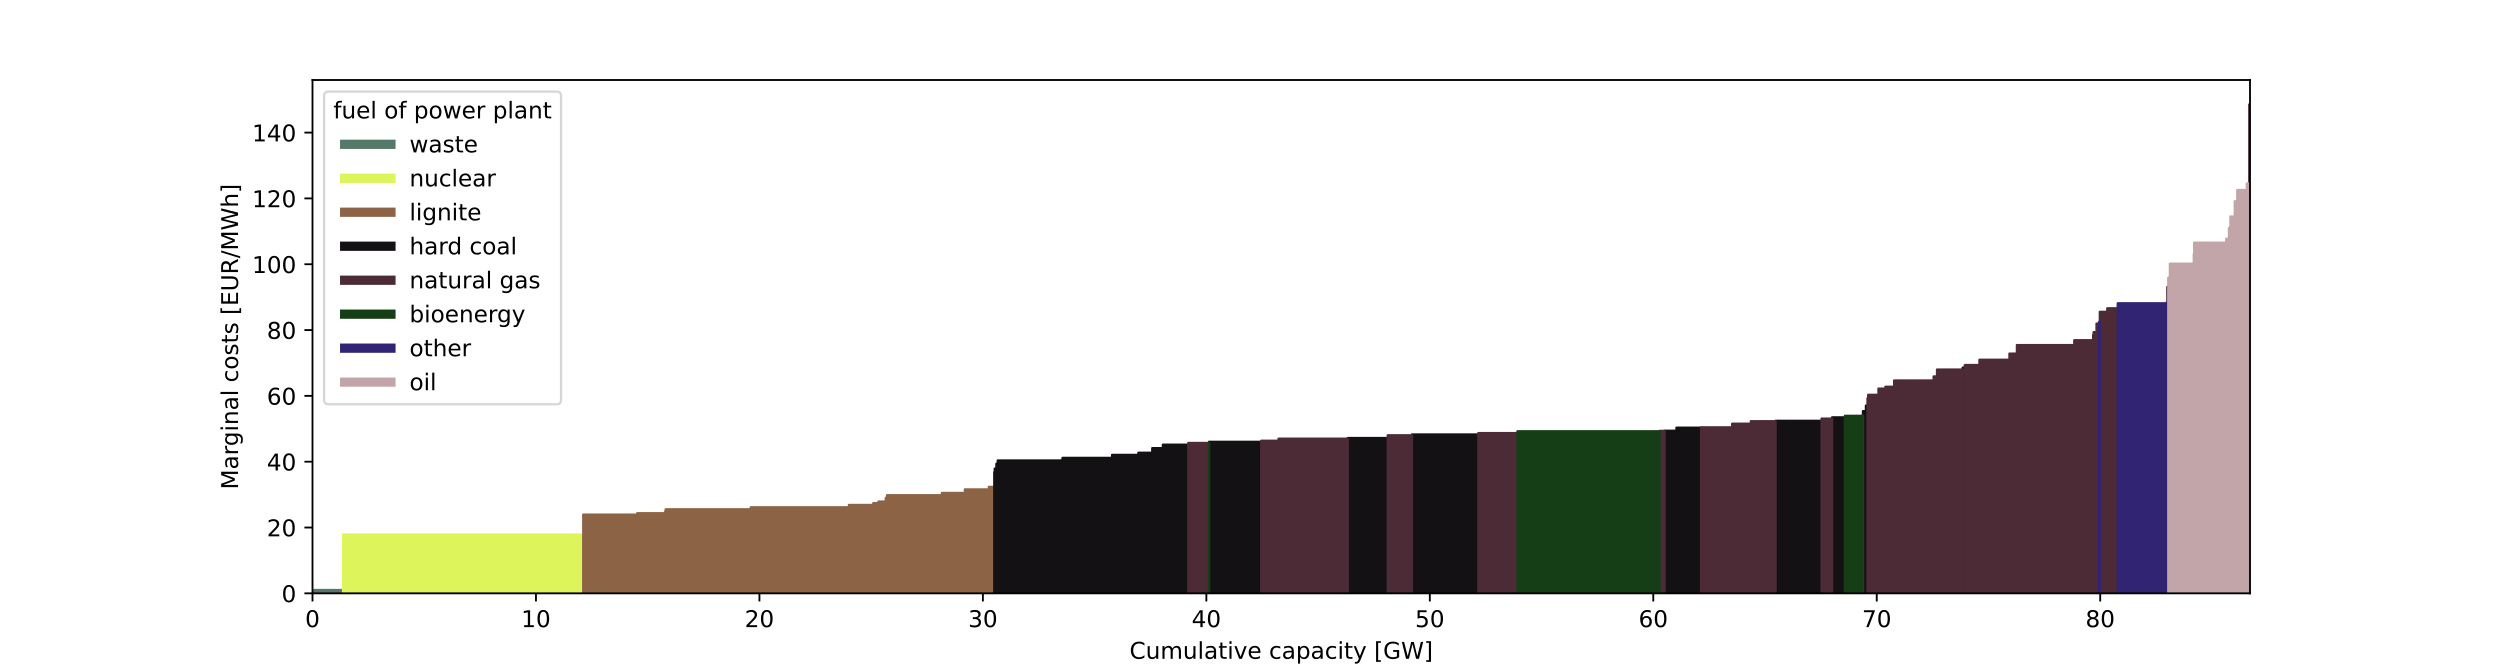 <?xml version="1.0" encoding="utf-8" standalone="no"?>
<!DOCTYPE svg PUBLIC "-//W3C//DTD SVG 1.1//EN"
  "http://www.w3.org/Graphics/SVG/1.1/DTD/svg11.dtd">
<!-- Created with matplotlib (https://matplotlib.org/) -->
<svg height="288pt" version="1.1" viewBox="0 0 1080 288" width="1080pt" xmlns="http://www.w3.org/2000/svg" xmlns:xlink="http://www.w3.org/1999/xlink">
 <defs>
  <style type="text/css">*{stroke-linecap:butt;stroke-linejoin:round;}</style>
 </defs>
 <g id="figure_1">
  <g id="patch_1">
   <path d="M 0 288 
L 1080 288 
L 1080 0 
L 0 0 
z
" style="fill:#ffffff;"/>
  </g>
  <g id="axes_1">
   <g id="patch_2">
    <path d="M 135 256.32 
L 972 256.32 
L 972 34.56 
L 135 34.56 
z
" style="fill:#ffffff;"/>
   </g>
   <g id="PolyCollection_1">
    <defs>
     <path d="M 135 -31.68 
L 135 -33.102 
L 135 -33.102 
L 148.213 -33.102 
L 148.213 -31.68 
L 148.213 -31.68 
L 135 -31.68 
L 135 -31.68 
z
" id="mbe4117e566" style="stroke:#547969;"/>
    </defs>
    <g clip-path="url(#p025a8d28ac)">
     <use style="fill:#547969;stroke:#547969;" x="0" xlink:href="#mbe4117e566" y="288"/>
    </g>
   </g>
   <g id="PolyCollection_2">
    <defs>
     <path d="M 148.213 -31.68 
L 148.213 -57.081 
L 148.213 -57.081 
L 200.085 -57.081 
L 200.085 -57.081 
L 251.958 -57.081 
L 251.958 -31.68 
L 251.958 -31.68 
L 200.085 -31.68 
L 200.085 -31.68 
L 148.213 -31.68 
L 148.213 -31.68 
z
" id="m0aa8da7e96" style="stroke:#ddf45b;"/>
    </defs>
    <g clip-path="url(#p025a8d28ac)">
     <use style="fill:#ddf45b;stroke:#ddf45b;" x="0" xlink:href="#m0aa8da7e96" y="288"/>
    </g>
   </g>
   <g id="PolyCollection_3">
    <path clip-path="url(#p025a8d28ac)" d="M 251.958 256.32 
L 251.958 222.315 
L 251.958 222.315 
L 275.26 222.315 
L 275.26 221.715 
L 287.372 221.715 
L 287.372 220.852 
L 287.579 220.852 
L 287.579 220.025 
L 324.323 220.025 
L 324.323 219.157 
L 366.737 219.157 
L 366.737 218.148 
L 377.265 218.148 
L 377.265 217.377 
L 379.502 217.377 
L 379.502 216.675 
L 382.662 216.675 
L 382.662 215.075 
L 383.204 215.075 
L 383.204 213.929 
L 406.905 213.929 
L 406.905 212.963 
L 416.832 212.963 
L 416.832 211.423 
L 427.196 211.423 
L 427.196 210.33 
L 429.527 210.33 
L 429.527 256.32 
L 429.527 256.32 
L 427.196 256.32 
L 427.196 256.32 
L 416.832 256.32 
L 416.832 256.32 
L 406.905 256.32 
L 406.905 256.32 
L 383.204 256.32 
L 383.204 256.32 
L 382.662 256.32 
L 382.662 256.32 
L 379.502 256.32 
L 379.502 256.32 
L 377.265 256.32 
L 377.265 256.32 
L 366.737 256.32 
L 366.737 256.32 
L 324.323 256.32 
L 324.323 256.32 
L 287.579 256.32 
L 287.579 256.32 
L 287.372 256.32 
L 287.372 256.32 
L 275.26 256.32 
L 275.26 256.32 
L 251.958 256.32 
L 251.958 256.32 
z
" style="fill:#8d6346;stroke:#8d6346;"/>
    <path clip-path="url(#p025a8d28ac)" d="M 458.451 256.32 
L 458.451 198.817 
L 458.451 198.817 
L 458.733 198.817 
L 458.733 198.817 
L 459.014 198.817 
L 459.014 256.32 
L 459.014 256.32 
L 458.733 256.32 
L 458.733 256.32 
L 458.451 256.32 
L 458.451 256.32 
z
" style="fill:#8d6346;stroke:#8d6346;"/>
   </g>
   <g id="PolyCollection_4">
    <path clip-path="url(#p025a8d28ac)" d="M 429.527 256.32 
L 429.527 203.993 
L 429.527 203.993 
L 429.73 203.993 
L 429.73 202.445 
L 430.446 202.445 
L 430.446 200.341 
L 431.02 200.341 
L 431.02 198.923 
L 458.451 198.923 
L 458.451 256.32 
L 458.451 256.32 
L 431.02 256.32 
L 431.02 256.32 
L 430.446 256.32 
L 430.446 256.32 
L 429.73 256.32 
L 429.73 256.32 
L 429.527 256.32 
L 429.527 256.32 
z
" style="fill:#141115;stroke:#141115;"/>
    <path clip-path="url(#p025a8d28ac)" d="M 459.014 256.32 
L 459.014 197.81 
L 459.014 197.81 
L 480.426 197.81 
L 480.426 196.519 
L 491.781 196.519 
L 491.781 195.58 
L 497.775 195.58 
L 497.775 193.607 
L 502.363 193.607 
L 502.363 192.116 
L 513.344 192.116 
L 513.344 256.32 
L 513.344 256.32 
L 502.363 256.32 
L 502.363 256.32 
L 497.775 256.32 
L 497.775 256.32 
L 491.781 256.32 
L 491.781 256.32 
L 480.426 256.32 
L 480.426 256.32 
L 459.014 256.32 
L 459.014 256.32 
z
" style="fill:#141115;stroke:#141115;"/>
    <path clip-path="url(#p025a8d28ac)" d="M 522.295 256.32 
L 522.295 190.869 
L 522.295 190.869 
L 533.584 190.869 
L 533.584 190.869 
L 544.874 190.869 
L 544.874 256.32 
L 544.874 256.32 
L 533.584 256.32 
L 533.584 256.32 
L 522.295 256.32 
L 522.295 256.32 
z
" style="fill:#141115;stroke:#141115;"/>
    <path clip-path="url(#p025a8d28ac)" d="M 582.225 256.32 
L 582.225 189.238 
L 582.225 189.238 
L 590.862 189.238 
L 590.862 189.238 
L 599.499 189.238 
L 599.499 256.32 
L 599.499 256.32 
L 590.862 256.32 
L 590.862 256.32 
L 582.225 256.32 
L 582.225 256.32 
z
" style="fill:#141115;stroke:#141115;"/>
    <path clip-path="url(#p025a8d28ac)" d="M 609.955 256.32 
L 609.955 187.697 
L 609.955 187.697 
L 624.293 187.697 
L 624.293 187.697 
L 638.632 187.697 
L 638.632 256.32 
L 638.632 256.32 
L 624.293 256.32 
L 624.293 256.32 
L 609.955 256.32 
L 609.955 256.32 
z
" style="fill:#141115;stroke:#141115;"/>
    <path clip-path="url(#p025a8d28ac)" d="M 719.08 256.32 
L 719.08 186.081 
L 719.08 186.081 
L 724.235 186.081 
L 724.235 184.77 
L 734.872 184.77 
L 734.872 256.32 
L 734.872 256.32 
L 724.235 256.32 
L 724.235 256.32 
L 719.08 256.32 
L 719.08 256.32 
z
" style="fill:#141115;stroke:#141115;"/>
    <path clip-path="url(#p025a8d28ac)" d="M 767.023 256.32 
L 767.023 181.782 
L 767.023 181.782 
L 776.977 181.782 
L 776.977 181.782 
L 786.931 181.782 
L 786.931 256.32 
L 786.931 256.32 
L 776.977 256.32 
L 776.977 256.32 
L 767.023 256.32 
L 767.023 256.32 
z
" style="fill:#141115;stroke:#141115;"/>
    <path clip-path="url(#p025a8d28ac)" d="M 791.466 256.32 
L 791.466 180.299 
L 791.466 180.299 
L 794.232 180.299 
L 794.232 180.299 
L 796.999 180.299 
L 796.999 256.32 
L 796.999 256.32 
L 794.232 256.32 
L 794.232 256.32 
L 791.466 256.32 
L 791.466 256.32 
z
" style="fill:#141115;stroke:#141115;"/>
    <path clip-path="url(#p025a8d28ac)" d="M 804.804 256.32 
L 804.804 177.61 
L 804.804 177.61 
L 806.081 177.61 
L 806.081 175.215 
L 806.762 175.215 
L 806.762 256.32 
L 806.762 256.32 
L 806.081 256.32 
L 806.081 256.32 
L 804.804 256.32 
L 804.804 256.32 
z
" style="fill:#141115;stroke:#141115;"/>
    <path clip-path="url(#p025a8d28ac)" d="M 847.888 256.32 
L 847.888 158.828 
L 847.888 158.828 
L 848.34 158.828 
L 848.34 158.828 
L 848.792 158.828 
L 848.792 256.32 
L 848.792 256.32 
L 848.34 256.32 
L 848.34 256.32 
L 847.888 256.32 
L 847.888 256.32 
z
" style="fill:#141115;stroke:#141115;"/>
    <path clip-path="url(#p025a8d28ac)" d="M 904.294 256.32 
L 904.294 144.811 
L 904.294 144.811 
L 904.365 144.811 
L 904.365 144.811 
L 904.437 144.811 
L 904.437 256.32 
L 904.437 256.32 
L 904.365 256.32 
L 904.365 256.32 
L 904.294 256.32 
L 904.294 256.32 
z
" style="fill:#141115;stroke:#141115;"/>
   </g>
   <g id="PolyCollection_5">
    <path clip-path="url(#p025a8d28ac)" d="M 513.344 256.32 
L 513.344 191.363 
L 513.344 191.363 
L 517.811 191.363 
L 517.811 191.363 
L 522.278 191.363 
L 522.278 256.32 
L 522.278 256.32 
L 517.811 256.32 
L 517.811 256.32 
L 513.344 256.32 
L 513.344 256.32 
z
" style="fill:#4c2b36;stroke:#4c2b36;"/>
    <path clip-path="url(#p025a8d28ac)" d="M 544.874 256.32 
L 544.874 190.404 
L 544.874 190.404 
L 552.331 190.404 
L 552.331 189.527 
L 582.225 189.527 
L 582.225 256.32 
L 582.225 256.32 
L 552.331 256.32 
L 552.331 256.32 
L 544.874 256.32 
L 544.874 256.32 
z
" style="fill:#4c2b36;stroke:#4c2b36;"/>
    <path clip-path="url(#p025a8d28ac)" d="M 599.499 256.32 
L 599.499 188.05 
L 599.499 188.05 
L 604.727 188.05 
L 604.727 188.05 
L 609.955 188.05 
L 609.955 256.32 
L 609.955 256.32 
L 604.727 256.32 
L 604.727 256.32 
L 599.499 256.32 
L 599.499 256.32 
z
" style="fill:#4c2b36;stroke:#4c2b36;"/>
    <path clip-path="url(#p025a8d28ac)" d="M 638.632 256.32 
L 638.632 187.107 
L 638.632 187.107 
L 647.09 187.107 
L 647.09 187.107 
L 655.548 187.107 
L 655.548 256.32 
L 655.548 256.32 
L 647.09 256.32 
L 647.09 256.32 
L 638.632 256.32 
L 638.632 256.32 
z
" style="fill:#4c2b36;stroke:#4c2b36;"/>
    <path clip-path="url(#p025a8d28ac)" d="M 716.919 256.32 
L 716.919 186.137 
L 716.919 186.137 
L 717.999 186.137 
L 717.999 186.137 
L 719.08 186.137 
L 719.08 256.32 
L 719.08 256.32 
L 717.999 256.32 
L 717.999 256.32 
L 716.919 256.32 
L 716.919 256.32 
z
" style="fill:#4c2b36;stroke:#4c2b36;"/>
    <path clip-path="url(#p025a8d28ac)" d="M 734.872 256.32 
L 734.872 184.627 
L 734.872 184.627 
L 748.302 184.627 
L 748.302 183.049 
L 756.353 183.049 
L 756.353 181.957 
L 767.023 181.957 
L 767.023 256.32 
L 767.023 256.32 
L 756.353 256.32 
L 756.353 256.32 
L 748.302 256.32 
L 748.302 256.32 
L 734.872 256.32 
L 734.872 256.32 
z
" style="fill:#4c2b36;stroke:#4c2b36;"/>
    <path clip-path="url(#p025a8d28ac)" d="M 786.931 256.32 
L 786.931 180.83 
L 786.931 180.83 
L 789.198 180.83 
L 789.198 180.83 
L 791.466 180.83 
L 791.466 256.32 
L 791.466 256.32 
L 789.198 256.32 
L 789.198 256.32 
L 786.931 256.32 
L 786.931 256.32 
z
" style="fill:#4c2b36;stroke:#4c2b36;"/>
    <path clip-path="url(#p025a8d28ac)" d="M 804.443 256.32 
L 804.443 179.521 
L 804.443 179.521 
L 804.624 179.521 
L 804.624 179.521 
L 804.804 179.521 
L 804.804 256.32 
L 804.804 256.32 
L 804.624 256.32 
L 804.624 256.32 
L 804.443 256.32 
L 804.443 256.32 
z
" style="fill:#4c2b36;stroke:#4c2b36;"/>
    <path clip-path="url(#p025a8d28ac)" d="M 806.762 256.32 
L 806.762 172.021 
L 806.762 172.021 
L 807.046 172.021 
L 807.046 170.56 
L 811.499 170.56 
L 811.499 167.875 
L 814.497 167.875 
L 814.497 167.076 
L 818.278 167.076 
L 818.278 164.373 
L 835.329 164.373 
L 835.329 162.625 
L 836.791 162.625 
L 836.791 159.634 
L 847.888 159.634 
L 847.888 256.32 
L 847.888 256.32 
L 836.791 256.32 
L 836.791 256.32 
L 835.329 256.32 
L 835.329 256.32 
L 818.278 256.32 
L 818.278 256.32 
L 814.497 256.32 
L 814.497 256.32 
L 811.499 256.32 
L 811.499 256.32 
L 807.046 256.32 
L 807.046 256.32 
L 806.762 256.32 
L 806.762 256.32 
z
" style="fill:#4c2b36;stroke:#4c2b36;"/>
    <path clip-path="url(#p025a8d28ac)" d="M 848.792 256.32 
L 848.792 157.695 
L 848.792 157.695 
L 855.121 157.695 
L 855.121 155.415 
L 868.085 155.415 
L 868.085 152.753 
L 871.304 152.753 
L 871.304 149.07 
L 896.09 149.07 
L 896.09 146.973 
L 904.294 146.973 
L 904.294 256.32 
L 904.294 256.32 
L 896.09 256.32 
L 896.09 256.32 
L 871.304 256.32 
L 871.304 256.32 
L 868.085 256.32 
L 868.085 256.32 
L 855.121 256.32 
L 855.121 256.32 
L 848.792 256.32 
L 848.792 256.32 
z
" style="fill:#4c2b36;stroke:#4c2b36;"/>
    <path clip-path="url(#p025a8d28ac)" d="M 904.437 256.32 
L 904.437 143.505 
L 904.437 143.505 
L 905.7 143.505 
L 905.7 139.804 
L 906.779 139.804 
L 906.779 256.32 
L 906.779 256.32 
L 905.7 256.32 
L 905.7 256.32 
L 904.437 256.32 
L 904.437 256.32 
z
" style="fill:#4c2b36;stroke:#4c2b36;"/>
    <path clip-path="url(#p025a8d28ac)" d="M 907.124 256.32 
L 907.124 134.72 
L 907.124 134.72 
L 910.346 134.72 
L 910.346 133.184 
L 914.86 133.184 
L 914.86 256.32 
L 914.86 256.32 
L 910.346 256.32 
L 910.346 256.32 
L 907.124 256.32 
L 907.124 256.32 
z
" style="fill:#4c2b36;stroke:#4c2b36;"/>
    <path clip-path="url(#p025a8d28ac)" d="M 935.865 256.32 
L 935.865 130.803 
L 935.865 130.803 
L 936.295 130.803 
L 936.295 123.972 
L 936.699 123.972 
L 936.699 256.32 
L 936.699 256.32 
L 936.295 256.32 
L 936.295 256.32 
L 935.865 256.32 
L 935.865 256.32 
z
" style="fill:#4c2b36;stroke:#4c2b36;"/>
    <path clip-path="url(#p025a8d28ac)" d="M 971.691 256.32 
L 971.691 45.12 
L 971.691 45.12 
L 972 45.12 
L 972 256.32 
L 972 256.32 
L 971.691 256.32 
L 971.691 256.32 
z
" style="fill:#4c2b36;stroke:#4c2b36;"/>
   </g>
   <g id="PolyCollection_6">
    <path clip-path="url(#p025a8d28ac)" d="M 522.278 256.32 
L 522.278 191.35 
L 522.278 191.35 
L 522.286 191.35 
L 522.286 191.35 
L 522.295 191.35 
L 522.295 256.32 
L 522.295 256.32 
L 522.286 256.32 
L 522.286 256.32 
L 522.278 256.32 
L 522.278 256.32 
z
" style="fill:#163e16;stroke:#163e16;"/>
    <path clip-path="url(#p025a8d28ac)" d="M 655.548 256.32 
L 655.548 186.321 
L 655.548 186.321 
L 655.584 186.321 
L 655.584 186.321 
L 716.919 186.321 
L 716.919 256.32 
L 716.919 256.32 
L 655.584 256.32 
L 655.584 256.32 
L 655.548 256.32 
L 655.548 256.32 
z
" style="fill:#163e16;stroke:#163e16;"/>
    <path clip-path="url(#p025a8d28ac)" d="M 796.999 256.32 
L 796.999 179.643 
L 796.999 179.643 
L 800.721 179.643 
L 800.721 179.643 
L 804.443 179.643 
L 804.443 256.32 
L 804.443 256.32 
L 800.721 256.32 
L 800.721 256.32 
L 796.999 256.32 
L 796.999 256.32 
z
" style="fill:#163e16;stroke:#163e16;"/>
   </g>
   <g id="PolyCollection_7">
    <path clip-path="url(#p025a8d28ac)" d="M 906.779 256.32 
L 906.779 139.088 
L 906.779 139.088 
L 906.951 139.088 
L 906.951 139.088 
L 907.124 139.088 
L 907.124 256.32 
L 907.124 256.32 
L 906.951 256.32 
L 906.951 256.32 
L 906.779 256.32 
L 906.779 256.32 
z
" style="fill:#312473;stroke:#312473;"/>
    <path clip-path="url(#p025a8d28ac)" d="M 914.86 256.32 
L 914.86 131.035 
L 914.86 131.035 
L 925.362 131.035 
L 925.362 131.035 
L 935.865 131.035 
L 935.865 256.32 
L 935.865 256.32 
L 925.362 256.32 
L 925.362 256.32 
L 914.86 256.32 
L 914.86 256.32 
z
" style="fill:#312473;stroke:#312473;"/>
    <path clip-path="url(#p025a8d28ac)" d="M 963.27 256.32 
L 963.27 98.38 
L 963.27 98.38 
L 963.407 98.38 
L 963.407 98.38 
L 963.544 98.38 
L 963.544 256.32 
L 963.544 256.32 
L 963.407 256.32 
L 963.407 256.32 
L 963.27 256.32 
L 963.27 256.32 
z
" style="fill:#312473;stroke:#312473;"/>
   </g>
   <g id="PolyCollection_8">
    <path clip-path="url(#p025a8d28ac)" d="M 936.699 256.32 
L 936.699 119.958 
L 936.699 119.958 
L 937.387 119.958 
L 937.387 113.921 
L 947.702 113.921 
L 947.702 109.718 
L 947.889 109.718 
L 947.889 104.838 
L 961.756 104.838 
L 961.756 103.138 
L 962.905 103.138 
L 962.905 98.713 
L 963.27 98.713 
L 963.27 256.32 
L 963.27 256.32 
L 962.905 256.32 
L 962.905 256.32 
L 961.756 256.32 
L 961.756 256.32 
L 947.889 256.32 
L 947.889 256.32 
L 947.702 256.32 
L 947.702 256.32 
L 937.387 256.32 
L 937.387 256.32 
L 936.699 256.32 
L 936.699 256.32 
z
" style="fill:#c1a5a9;stroke:#c1a5a9;"/>
    <path clip-path="url(#p025a8d28ac)" d="M 963.544 256.32 
L 963.544 93.538 
L 963.544 93.538 
L 965.422 93.538 
L 965.422 86.963 
L 966.506 86.963 
L 966.506 82.087 
L 970.637 82.087 
L 970.637 79.254 
L 971.691 79.254 
L 971.691 256.32 
L 971.691 256.32 
L 970.637 256.32 
L 970.637 256.32 
L 966.506 256.32 
L 966.506 256.32 
L 965.422 256.32 
L 965.422 256.32 
L 963.544 256.32 
L 963.544 256.32 
z
" style="fill:#c1a5a9;stroke:#c1a5a9;"/>
   </g>
   <g id="matplotlib.axis_1">
    <g id="xtick_1">
     <g id="line2d_1">
      <defs>
       <path d="M 0 0 
L 0 3.5 
" id="md352f53790" style="stroke:#000000;stroke-width:0.8;"/>
      </defs>
      <g>
       <use style="stroke:#000000;stroke-width:0.8;" x="135" xlink:href="#md352f53790" y="256.32"/>
      </g>
     </g>
     <g id="text_1">
      <!-- 0 -->
      <g transform="translate(131.819 270.918)scale(0.1 -0.1)">
       <defs>
        <path d="M 31.781 66.406 
Q 24.172 66.406 20.328 58.906 
Q 16.5 51.422 16.5 36.375 
Q 16.5 21.391 20.328 13.891 
Q 24.172 6.391 31.781 6.391 
Q 39.453 6.391 43.281 13.891 
Q 47.125 21.391 47.125 36.375 
Q 47.125 51.422 43.281 58.906 
Q 39.453 66.406 31.781 66.406 
z
M 31.781 74.219 
Q 44.047 74.219 50.516 64.516 
Q 56.984 54.828 56.984 36.375 
Q 56.984 17.969 50.516 8.266 
Q 44.047 -1.422 31.781 -1.422 
Q 19.531 -1.422 13.062 8.266 
Q 6.594 17.969 6.594 36.375 
Q 6.594 54.828 13.062 64.516 
Q 19.531 74.219 31.781 74.219 
z
" id="DejaVuSans-48"/>
       </defs>
       <use xlink:href="#DejaVuSans-48"/>
      </g>
     </g>
    </g>
    <g id="xtick_2">
     <g id="line2d_2">
      <g>
       <use style="stroke:#000000;stroke-width:0.8;" x="231.537" xlink:href="#md352f53790" y="256.32"/>
      </g>
     </g>
     <g id="text_2">
      <!-- 10 -->
      <g transform="translate(225.174 270.918)scale(0.1 -0.1)">
       <defs>
        <path d="M 12.406 8.297 
L 28.516 8.297 
L 28.516 63.922 
L 10.984 60.406 
L 10.984 69.391 
L 28.422 72.906 
L 38.281 72.906 
L 38.281 8.297 
L 54.391 8.297 
L 54.391 0 
L 12.406 0 
z
" id="DejaVuSans-49"/>
       </defs>
       <use xlink:href="#DejaVuSans-49"/>
       <use x="63.623" xlink:href="#DejaVuSans-48"/>
      </g>
     </g>
    </g>
    <g id="xtick_3">
     <g id="line2d_3">
      <g>
       <use style="stroke:#000000;stroke-width:0.8;" x="328.073" xlink:href="#md352f53790" y="256.32"/>
      </g>
     </g>
     <g id="text_3">
      <!-- 20 -->
      <g transform="translate(321.711 270.918)scale(0.1 -0.1)">
       <defs>
        <path d="M 19.188 8.297 
L 53.609 8.297 
L 53.609 0 
L 7.328 0 
L 7.328 8.297 
Q 12.938 14.109 22.625 23.891 
Q 32.328 33.688 34.812 36.531 
Q 39.547 41.844 41.422 45.531 
Q 43.312 49.219 43.312 52.781 
Q 43.312 58.594 39.234 62.25 
Q 35.156 65.922 28.609 65.922 
Q 23.969 65.922 18.812 64.312 
Q 13.672 62.703 7.812 59.422 
L 7.812 69.391 
Q 13.766 71.781 18.938 73 
Q 24.125 74.219 28.422 74.219 
Q 39.75 74.219 46.484 68.547 
Q 53.219 62.891 53.219 53.422 
Q 53.219 48.922 51.531 44.891 
Q 49.859 40.875 45.406 35.406 
Q 44.188 33.984 37.641 27.219 
Q 31.109 20.453 19.188 8.297 
z
" id="DejaVuSans-50"/>
       </defs>
       <use xlink:href="#DejaVuSans-50"/>
       <use x="63.623" xlink:href="#DejaVuSans-48"/>
      </g>
     </g>
    </g>
    <g id="xtick_4">
     <g id="line2d_4">
      <g>
       <use style="stroke:#000000;stroke-width:0.8;" x="424.61" xlink:href="#md352f53790" y="256.32"/>
      </g>
     </g>
     <g id="text_4">
      <!-- 30 -->
      <g transform="translate(418.248 270.918)scale(0.1 -0.1)">
       <defs>
        <path d="M 40.578 39.312 
Q 47.656 37.797 51.625 33 
Q 55.609 28.219 55.609 21.188 
Q 55.609 10.406 48.188 4.484 
Q 40.766 -1.422 27.094 -1.422 
Q 22.516 -1.422 17.656 -0.516 
Q 12.797 0.391 7.625 2.203 
L 7.625 11.719 
Q 11.719 9.328 16.594 8.109 
Q 21.484 6.891 26.812 6.891 
Q 36.078 6.891 40.938 10.547 
Q 45.797 14.203 45.797 21.188 
Q 45.797 27.641 41.281 31.266 
Q 36.766 34.906 28.719 34.906 
L 20.219 34.906 
L 20.219 43.016 
L 29.109 43.016 
Q 36.375 43.016 40.234 45.922 
Q 44.094 48.828 44.094 54.297 
Q 44.094 59.906 40.109 62.906 
Q 36.141 65.922 28.719 65.922 
Q 24.656 65.922 20.016 65.031 
Q 15.375 64.156 9.812 62.312 
L 9.812 71.094 
Q 15.438 72.656 20.344 73.438 
Q 25.25 74.219 29.594 74.219 
Q 40.828 74.219 47.359 69.109 
Q 53.906 64.016 53.906 55.328 
Q 53.906 49.266 50.438 45.094 
Q 46.969 40.922 40.578 39.312 
z
" id="DejaVuSans-51"/>
       </defs>
       <use xlink:href="#DejaVuSans-51"/>
       <use x="63.623" xlink:href="#DejaVuSans-48"/>
      </g>
     </g>
    </g>
    <g id="xtick_5">
     <g id="line2d_5">
      <g>
       <use style="stroke:#000000;stroke-width:0.8;" x="521.147" xlink:href="#md352f53790" y="256.32"/>
      </g>
     </g>
     <g id="text_5">
      <!-- 40 -->
      <g transform="translate(514.784 270.918)scale(0.1 -0.1)">
       <defs>
        <path d="M 37.797 64.312 
L 12.891 25.391 
L 37.797 25.391 
z
M 35.203 72.906 
L 47.609 72.906 
L 47.609 25.391 
L 58.016 25.391 
L 58.016 17.188 
L 47.609 17.188 
L 47.609 0 
L 37.797 0 
L 37.797 17.188 
L 4.891 17.188 
L 4.891 26.703 
z
" id="DejaVuSans-52"/>
       </defs>
       <use xlink:href="#DejaVuSans-52"/>
       <use x="63.623" xlink:href="#DejaVuSans-48"/>
      </g>
     </g>
    </g>
    <g id="xtick_6">
     <g id="line2d_6">
      <g>
       <use style="stroke:#000000;stroke-width:0.8;" x="617.684" xlink:href="#md352f53790" y="256.32"/>
      </g>
     </g>
     <g id="text_6">
      <!-- 50 -->
      <g transform="translate(611.321 270.918)scale(0.1 -0.1)">
       <defs>
        <path d="M 10.797 72.906 
L 49.516 72.906 
L 49.516 64.594 
L 19.828 64.594 
L 19.828 46.734 
Q 21.969 47.469 24.109 47.828 
Q 26.266 48.188 28.422 48.188 
Q 40.625 48.188 47.75 41.5 
Q 54.891 34.812 54.891 23.391 
Q 54.891 11.625 47.562 5.094 
Q 40.234 -1.422 26.906 -1.422 
Q 22.312 -1.422 17.547 -0.641 
Q 12.797 0.141 7.719 1.703 
L 7.719 11.625 
Q 12.109 9.234 16.797 8.062 
Q 21.484 6.891 26.703 6.891 
Q 35.156 6.891 40.078 11.328 
Q 45.016 15.766 45.016 23.391 
Q 45.016 31 40.078 35.438 
Q 35.156 39.891 26.703 39.891 
Q 22.75 39.891 18.812 39.016 
Q 14.891 38.141 10.797 36.281 
z
" id="DejaVuSans-53"/>
       </defs>
       <use xlink:href="#DejaVuSans-53"/>
       <use x="63.623" xlink:href="#DejaVuSans-48"/>
      </g>
     </g>
    </g>
    <g id="xtick_7">
     <g id="line2d_7">
      <g>
       <use style="stroke:#000000;stroke-width:0.8;" x="714.22" xlink:href="#md352f53790" y="256.32"/>
      </g>
     </g>
     <g id="text_7">
      <!-- 60 -->
      <g transform="translate(707.858 270.918)scale(0.1 -0.1)">
       <defs>
        <path d="M 33.016 40.375 
Q 26.375 40.375 22.484 35.828 
Q 18.609 31.297 18.609 23.391 
Q 18.609 15.531 22.484 10.953 
Q 26.375 6.391 33.016 6.391 
Q 39.656 6.391 43.531 10.953 
Q 47.406 15.531 47.406 23.391 
Q 47.406 31.297 43.531 35.828 
Q 39.656 40.375 33.016 40.375 
z
M 52.594 71.297 
L 52.594 62.312 
Q 48.875 64.062 45.094 64.984 
Q 41.312 65.922 37.594 65.922 
Q 27.828 65.922 22.672 59.328 
Q 17.531 52.734 16.797 39.406 
Q 19.672 43.656 24.016 45.922 
Q 28.375 48.188 33.594 48.188 
Q 44.578 48.188 50.953 41.516 
Q 57.328 34.859 57.328 23.391 
Q 57.328 12.156 50.688 5.359 
Q 44.047 -1.422 33.016 -1.422 
Q 20.359 -1.422 13.672 8.266 
Q 6.984 17.969 6.984 36.375 
Q 6.984 53.656 15.188 63.938 
Q 23.391 74.219 37.203 74.219 
Q 40.922 74.219 44.703 73.484 
Q 48.484 72.75 52.594 71.297 
z
" id="DejaVuSans-54"/>
       </defs>
       <use xlink:href="#DejaVuSans-54"/>
       <use x="63.623" xlink:href="#DejaVuSans-48"/>
      </g>
     </g>
    </g>
    <g id="xtick_8">
     <g id="line2d_8">
      <g>
       <use style="stroke:#000000;stroke-width:0.8;" x="810.757" xlink:href="#md352f53790" y="256.32"/>
      </g>
     </g>
     <g id="text_8">
      <!-- 70 -->
      <g transform="translate(804.395 270.918)scale(0.1 -0.1)">
       <defs>
        <path d="M 8.203 72.906 
L 55.078 72.906 
L 55.078 68.703 
L 28.609 0 
L 18.312 0 
L 43.219 64.594 
L 8.203 64.594 
z
" id="DejaVuSans-55"/>
       </defs>
       <use xlink:href="#DejaVuSans-55"/>
       <use x="63.623" xlink:href="#DejaVuSans-48"/>
      </g>
     </g>
    </g>
    <g id="xtick_9">
     <g id="line2d_9">
      <g>
       <use style="stroke:#000000;stroke-width:0.8;" x="907.294" xlink:href="#md352f53790" y="256.32"/>
      </g>
     </g>
     <g id="text_9">
      <!-- 80 -->
      <g transform="translate(900.931 270.918)scale(0.1 -0.1)">
       <defs>
        <path d="M 31.781 34.625 
Q 24.75 34.625 20.719 30.859 
Q 16.703 27.094 16.703 20.516 
Q 16.703 13.922 20.719 10.156 
Q 24.75 6.391 31.781 6.391 
Q 38.812 6.391 42.859 10.172 
Q 46.922 13.969 46.922 20.516 
Q 46.922 27.094 42.891 30.859 
Q 38.875 34.625 31.781 34.625 
z
M 21.922 38.812 
Q 15.578 40.375 12.031 44.719 
Q 8.5 49.078 8.5 55.328 
Q 8.5 64.062 14.719 69.141 
Q 20.953 74.219 31.781 74.219 
Q 42.672 74.219 48.875 69.141 
Q 55.078 64.062 55.078 55.328 
Q 55.078 49.078 51.531 44.719 
Q 48 40.375 41.703 38.812 
Q 48.828 37.156 52.797 32.312 
Q 56.781 27.484 56.781 20.516 
Q 56.781 9.906 50.312 4.234 
Q 43.844 -1.422 31.781 -1.422 
Q 19.734 -1.422 13.25 4.234 
Q 6.781 9.906 6.781 20.516 
Q 6.781 27.484 10.781 32.312 
Q 14.797 37.156 21.922 38.812 
z
M 18.312 54.391 
Q 18.312 48.734 21.844 45.562 
Q 25.391 42.391 31.781 42.391 
Q 38.141 42.391 41.719 45.562 
Q 45.312 48.734 45.312 54.391 
Q 45.312 60.062 41.719 63.234 
Q 38.141 66.406 31.781 66.406 
Q 25.391 66.406 21.844 63.234 
Q 18.312 60.062 18.312 54.391 
z
" id="DejaVuSans-56"/>
       </defs>
       <use xlink:href="#DejaVuSans-56"/>
       <use x="63.623" xlink:href="#DejaVuSans-48"/>
      </g>
     </g>
    </g>
    <g id="text_10">
     <!-- Cumulative capacity [GW] -->
     <g transform="translate(487.955 284.597)scale(0.1 -0.1)">
      <defs>
       <path d="M 64.406 67.281 
L 64.406 56.891 
Q 59.422 61.531 53.781 63.812 
Q 48.141 66.109 41.797 66.109 
Q 29.297 66.109 22.656 58.469 
Q 16.016 50.828 16.016 36.375 
Q 16.016 21.969 22.656 14.328 
Q 29.297 6.688 41.797 6.688 
Q 48.141 6.688 53.781 8.984 
Q 59.422 11.281 64.406 15.922 
L 64.406 5.609 
Q 59.234 2.094 53.438 0.328 
Q 47.656 -1.422 41.219 -1.422 
Q 24.656 -1.422 15.125 8.703 
Q 5.609 18.844 5.609 36.375 
Q 5.609 53.953 15.125 64.078 
Q 24.656 74.219 41.219 74.219 
Q 47.75 74.219 53.531 72.484 
Q 59.328 70.75 64.406 67.281 
z
" id="DejaVuSans-67"/>
       <path d="M 8.5 21.578 
L 8.5 54.688 
L 17.484 54.688 
L 17.484 21.922 
Q 17.484 14.156 20.5 10.266 
Q 23.531 6.391 29.594 6.391 
Q 36.859 6.391 41.078 11.031 
Q 45.312 15.672 45.312 23.688 
L 45.312 54.688 
L 54.297 54.688 
L 54.297 0 
L 45.312 0 
L 45.312 8.406 
Q 42.047 3.422 37.719 1 
Q 33.406 -1.422 27.688 -1.422 
Q 18.266 -1.422 13.375 4.438 
Q 8.5 10.297 8.5 21.578 
z
M 31.109 56 
z
" id="DejaVuSans-117"/>
       <path d="M 52 44.188 
Q 55.375 50.25 60.062 53.125 
Q 64.75 56 71.094 56 
Q 79.641 56 84.281 50.016 
Q 88.922 44.047 88.922 33.016 
L 88.922 0 
L 79.891 0 
L 79.891 32.719 
Q 79.891 40.578 77.094 44.375 
Q 74.312 48.188 68.609 48.188 
Q 61.625 48.188 57.562 43.547 
Q 53.516 38.922 53.516 30.906 
L 53.516 0 
L 44.484 0 
L 44.484 32.719 
Q 44.484 40.625 41.703 44.406 
Q 38.922 48.188 33.109 48.188 
Q 26.219 48.188 22.156 43.531 
Q 18.109 38.875 18.109 30.906 
L 18.109 0 
L 9.078 0 
L 9.078 54.688 
L 18.109 54.688 
L 18.109 46.188 
Q 21.188 51.219 25.484 53.609 
Q 29.781 56 35.688 56 
Q 41.656 56 45.828 52.969 
Q 50 49.953 52 44.188 
z
" id="DejaVuSans-109"/>
       <path d="M 9.422 75.984 
L 18.406 75.984 
L 18.406 0 
L 9.422 0 
z
" id="DejaVuSans-108"/>
       <path d="M 34.281 27.484 
Q 23.391 27.484 19.188 25 
Q 14.984 22.516 14.984 16.5 
Q 14.984 11.719 18.141 8.906 
Q 21.297 6.109 26.703 6.109 
Q 34.188 6.109 38.703 11.406 
Q 43.219 16.703 43.219 25.484 
L 43.219 27.484 
z
M 52.203 31.203 
L 52.203 0 
L 43.219 0 
L 43.219 8.297 
Q 40.141 3.328 35.547 0.953 
Q 30.953 -1.422 24.312 -1.422 
Q 15.922 -1.422 10.953 3.297 
Q 6 8.016 6 15.922 
Q 6 25.141 12.172 29.828 
Q 18.359 34.516 30.609 34.516 
L 43.219 34.516 
L 43.219 35.406 
Q 43.219 41.609 39.141 45 
Q 35.062 48.391 27.688 48.391 
Q 23 48.391 18.547 47.266 
Q 14.109 46.141 10.016 43.891 
L 10.016 52.203 
Q 14.938 54.109 19.578 55.047 
Q 24.219 56 28.609 56 
Q 40.484 56 46.344 49.844 
Q 52.203 43.703 52.203 31.203 
z
" id="DejaVuSans-97"/>
       <path d="M 18.312 70.219 
L 18.312 54.688 
L 36.812 54.688 
L 36.812 47.703 
L 18.312 47.703 
L 18.312 18.016 
Q 18.312 11.328 20.141 9.422 
Q 21.969 7.516 27.594 7.516 
L 36.812 7.516 
L 36.812 0 
L 27.594 0 
Q 17.188 0 13.234 3.875 
Q 9.281 7.766 9.281 18.016 
L 9.281 47.703 
L 2.688 47.703 
L 2.688 54.688 
L 9.281 54.688 
L 9.281 70.219 
z
" id="DejaVuSans-116"/>
       <path d="M 9.422 54.688 
L 18.406 54.688 
L 18.406 0 
L 9.422 0 
z
M 9.422 75.984 
L 18.406 75.984 
L 18.406 64.594 
L 9.422 64.594 
z
" id="DejaVuSans-105"/>
       <path d="M 2.984 54.688 
L 12.5 54.688 
L 29.594 8.797 
L 46.688 54.688 
L 56.203 54.688 
L 35.688 0 
L 23.484 0 
z
" id="DejaVuSans-118"/>
       <path d="M 56.203 29.594 
L 56.203 25.203 
L 14.891 25.203 
Q 15.484 15.922 20.484 11.062 
Q 25.484 6.203 34.422 6.203 
Q 39.594 6.203 44.453 7.469 
Q 49.312 8.734 54.109 11.281 
L 54.109 2.781 
Q 49.266 0.734 44.188 -0.344 
Q 39.109 -1.422 33.891 -1.422 
Q 20.797 -1.422 13.156 6.188 
Q 5.516 13.812 5.516 26.812 
Q 5.516 40.234 12.766 48.109 
Q 20.016 56 32.328 56 
Q 43.359 56 49.781 48.891 
Q 56.203 41.797 56.203 29.594 
z
M 47.219 32.234 
Q 47.125 39.594 43.094 43.984 
Q 39.062 48.391 32.422 48.391 
Q 24.906 48.391 20.391 44.141 
Q 15.875 39.891 15.188 32.172 
z
" id="DejaVuSans-101"/>
       <path id="DejaVuSans-32"/>
       <path d="M 48.781 52.594 
L 48.781 44.188 
Q 44.969 46.297 41.141 47.344 
Q 37.312 48.391 33.406 48.391 
Q 24.656 48.391 19.812 42.844 
Q 14.984 37.312 14.984 27.297 
Q 14.984 17.281 19.812 11.734 
Q 24.656 6.203 33.406 6.203 
Q 37.312 6.203 41.141 7.25 
Q 44.969 8.297 48.781 10.406 
L 48.781 2.094 
Q 45.016 0.344 40.984 -0.531 
Q 36.969 -1.422 32.422 -1.422 
Q 20.062 -1.422 12.781 6.344 
Q 5.516 14.109 5.516 27.297 
Q 5.516 40.672 12.859 48.328 
Q 20.219 56 33.016 56 
Q 37.156 56 41.109 55.141 
Q 45.062 54.297 48.781 52.594 
z
" id="DejaVuSans-99"/>
       <path d="M 18.109 8.203 
L 18.109 -20.797 
L 9.078 -20.797 
L 9.078 54.688 
L 18.109 54.688 
L 18.109 46.391 
Q 20.953 51.266 25.266 53.625 
Q 29.594 56 35.594 56 
Q 45.562 56 51.781 48.094 
Q 58.016 40.188 58.016 27.297 
Q 58.016 14.406 51.781 6.484 
Q 45.562 -1.422 35.594 -1.422 
Q 29.594 -1.422 25.266 0.953 
Q 20.953 3.328 18.109 8.203 
z
M 48.688 27.297 
Q 48.688 37.203 44.609 42.844 
Q 40.531 48.484 33.406 48.484 
Q 26.266 48.484 22.188 42.844 
Q 18.109 37.203 18.109 27.297 
Q 18.109 17.391 22.188 11.75 
Q 26.266 6.109 33.406 6.109 
Q 40.531 6.109 44.609 11.75 
Q 48.688 17.391 48.688 27.297 
z
" id="DejaVuSans-112"/>
       <path d="M 32.172 -5.078 
Q 28.375 -14.844 24.75 -17.812 
Q 21.141 -20.797 15.094 -20.797 
L 7.906 -20.797 
L 7.906 -13.281 
L 13.188 -13.281 
Q 16.891 -13.281 18.938 -11.516 
Q 21 -9.766 23.484 -3.219 
L 25.094 0.875 
L 2.984 54.688 
L 12.5 54.688 
L 29.594 11.922 
L 46.688 54.688 
L 56.203 54.688 
z
" id="DejaVuSans-121"/>
       <path d="M 8.594 75.984 
L 29.297 75.984 
L 29.297 69 
L 17.578 69 
L 17.578 -6.203 
L 29.297 -6.203 
L 29.297 -13.188 
L 8.594 -13.188 
z
" id="DejaVuSans-91"/>
       <path d="M 59.516 10.406 
L 59.516 29.984 
L 43.406 29.984 
L 43.406 38.094 
L 69.281 38.094 
L 69.281 6.781 
Q 63.578 2.734 56.688 0.656 
Q 49.812 -1.422 42 -1.422 
Q 24.906 -1.422 15.25 8.562 
Q 5.609 18.562 5.609 36.375 
Q 5.609 54.25 15.25 64.234 
Q 24.906 74.219 42 74.219 
Q 49.125 74.219 55.547 72.453 
Q 61.969 70.703 67.391 67.281 
L 67.391 56.781 
Q 61.922 61.422 55.766 63.766 
Q 49.609 66.109 42.828 66.109 
Q 29.438 66.109 22.719 58.641 
Q 16.016 51.172 16.016 36.375 
Q 16.016 21.625 22.719 14.156 
Q 29.438 6.688 42.828 6.688 
Q 48.047 6.688 52.141 7.594 
Q 56.25 8.5 59.516 10.406 
z
" id="DejaVuSans-71"/>
       <path d="M 3.328 72.906 
L 13.281 72.906 
L 28.609 11.281 
L 43.891 72.906 
L 54.984 72.906 
L 70.312 11.281 
L 85.594 72.906 
L 95.609 72.906 
L 77.297 0 
L 64.891 0 
L 49.516 63.281 
L 33.984 0 
L 21.578 0 
z
" id="DejaVuSans-87"/>
       <path d="M 30.422 75.984 
L 30.422 -13.188 
L 9.719 -13.188 
L 9.719 -6.203 
L 21.391 -6.203 
L 21.391 69 
L 9.719 69 
L 9.719 75.984 
z
" id="DejaVuSans-93"/>
      </defs>
      <use xlink:href="#DejaVuSans-67"/>
      <use x="69.824" xlink:href="#DejaVuSans-117"/>
      <use x="133.203" xlink:href="#DejaVuSans-109"/>
      <use x="230.615" xlink:href="#DejaVuSans-117"/>
      <use x="293.994" xlink:href="#DejaVuSans-108"/>
      <use x="321.777" xlink:href="#DejaVuSans-97"/>
      <use x="383.057" xlink:href="#DejaVuSans-116"/>
      <use x="422.266" xlink:href="#DejaVuSans-105"/>
      <use x="450.049" xlink:href="#DejaVuSans-118"/>
      <use x="509.229" xlink:href="#DejaVuSans-101"/>
      <use x="570.752" xlink:href="#DejaVuSans-32"/>
      <use x="602.539" xlink:href="#DejaVuSans-99"/>
      <use x="657.52" xlink:href="#DejaVuSans-97"/>
      <use x="718.799" xlink:href="#DejaVuSans-112"/>
      <use x="782.275" xlink:href="#DejaVuSans-97"/>
      <use x="843.555" xlink:href="#DejaVuSans-99"/>
      <use x="898.535" xlink:href="#DejaVuSans-105"/>
      <use x="926.318" xlink:href="#DejaVuSans-116"/>
      <use x="965.527" xlink:href="#DejaVuSans-121"/>
      <use x="1024.707" xlink:href="#DejaVuSans-32"/>
      <use x="1056.494" xlink:href="#DejaVuSans-91"/>
      <use x="1095.508" xlink:href="#DejaVuSans-71"/>
      <use x="1172.998" xlink:href="#DejaVuSans-87"/>
      <use x="1271.875" xlink:href="#DejaVuSans-93"/>
     </g>
    </g>
   </g>
   <g id="matplotlib.axis_2">
    <g id="ytick_1">
     <g id="line2d_10">
      <defs>
       <path d="M 0 0 
L -3.5 0 
" id="m3bf40e1f5d" style="stroke:#000000;stroke-width:0.8;"/>
      </defs>
      <g>
       <use style="stroke:#000000;stroke-width:0.8;" x="135" xlink:href="#m3bf40e1f5d" y="256.32"/>
      </g>
     </g>
     <g id="text_11">
      <!-- 0 -->
      <g transform="translate(121.638 260.119)scale(0.1 -0.1)">
       <use xlink:href="#DejaVuSans-48"/>
      </g>
     </g>
    </g>
    <g id="ytick_2">
     <g id="line2d_11">
      <g>
       <use style="stroke:#000000;stroke-width:0.8;" x="135" xlink:href="#m3bf40e1f5d" y="227.886"/>
      </g>
     </g>
     <g id="text_12">
      <!-- 20 -->
      <g transform="translate(115.275 231.685)scale(0.1 -0.1)">
       <use xlink:href="#DejaVuSans-50"/>
       <use x="63.623" xlink:href="#DejaVuSans-48"/>
      </g>
     </g>
    </g>
    <g id="ytick_3">
     <g id="line2d_12">
      <g>
       <use style="stroke:#000000;stroke-width:0.8;" x="135" xlink:href="#m3bf40e1f5d" y="199.452"/>
      </g>
     </g>
     <g id="text_13">
      <!-- 40 -->
      <g transform="translate(115.275 203.251)scale(0.1 -0.1)">
       <use xlink:href="#DejaVuSans-52"/>
       <use x="63.623" xlink:href="#DejaVuSans-48"/>
      </g>
     </g>
    </g>
    <g id="ytick_4">
     <g id="line2d_13">
      <g>
       <use style="stroke:#000000;stroke-width:0.8;" x="135" xlink:href="#m3bf40e1f5d" y="171.018"/>
      </g>
     </g>
     <g id="text_14">
      <!-- 60 -->
      <g transform="translate(115.275 174.818)scale(0.1 -0.1)">
       <use xlink:href="#DejaVuSans-54"/>
       <use x="63.623" xlink:href="#DejaVuSans-48"/>
      </g>
     </g>
    </g>
    <g id="ytick_5">
     <g id="line2d_14">
      <g>
       <use style="stroke:#000000;stroke-width:0.8;" x="135" xlink:href="#m3bf40e1f5d" y="142.584"/>
      </g>
     </g>
     <g id="text_15">
      <!-- 80 -->
      <g transform="translate(115.275 146.384)scale(0.1 -0.1)">
       <use xlink:href="#DejaVuSans-56"/>
       <use x="63.623" xlink:href="#DejaVuSans-48"/>
      </g>
     </g>
    </g>
    <g id="ytick_6">
     <g id="line2d_15">
      <g>
       <use style="stroke:#000000;stroke-width:0.8;" x="135" xlink:href="#m3bf40e1f5d" y="114.151"/>
      </g>
     </g>
     <g id="text_16">
      <!-- 100 -->
      <g transform="translate(108.912 117.95)scale(0.1 -0.1)">
       <use xlink:href="#DejaVuSans-49"/>
       <use x="63.623" xlink:href="#DejaVuSans-48"/>
       <use x="127.246" xlink:href="#DejaVuSans-48"/>
      </g>
     </g>
    </g>
    <g id="ytick_7">
     <g id="line2d_16">
      <g>
       <use style="stroke:#000000;stroke-width:0.8;" x="135" xlink:href="#m3bf40e1f5d" y="85.717"/>
      </g>
     </g>
     <g id="text_17">
      <!-- 120 -->
      <g transform="translate(108.912 89.516)scale(0.1 -0.1)">
       <use xlink:href="#DejaVuSans-49"/>
       <use x="63.623" xlink:href="#DejaVuSans-50"/>
       <use x="127.246" xlink:href="#DejaVuSans-48"/>
      </g>
     </g>
    </g>
    <g id="ytick_8">
     <g id="line2d_17">
      <g>
       <use style="stroke:#000000;stroke-width:0.8;" x="135" xlink:href="#m3bf40e1f5d" y="57.283"/>
      </g>
     </g>
     <g id="text_18">
      <!-- 140 -->
      <g transform="translate(108.912 61.082)scale(0.1 -0.1)">
       <use xlink:href="#DejaVuSans-49"/>
       <use x="63.623" xlink:href="#DejaVuSans-52"/>
       <use x="127.246" xlink:href="#DejaVuSans-48"/>
      </g>
     </g>
    </g>
    <g id="text_19">
     <!-- Marginal costs [EUR/MWh] -->
     <g transform="translate(102.833 211.433)rotate(-90)scale(0.1 -0.1)">
      <defs>
       <path d="M 9.812 72.906 
L 24.516 72.906 
L 43.109 23.297 
L 61.812 72.906 
L 76.516 72.906 
L 76.516 0 
L 66.891 0 
L 66.891 64.016 
L 48.094 14.016 
L 38.188 14.016 
L 19.391 64.016 
L 19.391 0 
L 9.812 0 
z
" id="DejaVuSans-77"/>
       <path d="M 41.109 46.297 
Q 39.594 47.172 37.812 47.578 
Q 36.031 48 33.891 48 
Q 26.266 48 22.188 43.047 
Q 18.109 38.094 18.109 28.812 
L 18.109 0 
L 9.078 0 
L 9.078 54.688 
L 18.109 54.688 
L 18.109 46.188 
Q 20.953 51.172 25.484 53.578 
Q 30.031 56 36.531 56 
Q 37.453 56 38.578 55.875 
Q 39.703 55.766 41.062 55.516 
z
" id="DejaVuSans-114"/>
       <path d="M 45.406 27.984 
Q 45.406 37.75 41.375 43.109 
Q 37.359 48.484 30.078 48.484 
Q 22.859 48.484 18.828 43.109 
Q 14.797 37.75 14.797 27.984 
Q 14.797 18.266 18.828 12.891 
Q 22.859 7.516 30.078 7.516 
Q 37.359 7.516 41.375 12.891 
Q 45.406 18.266 45.406 27.984 
z
M 54.391 6.781 
Q 54.391 -7.172 48.188 -13.984 
Q 42 -20.797 29.203 -20.797 
Q 24.469 -20.797 20.266 -20.094 
Q 16.062 -19.391 12.109 -17.922 
L 12.109 -9.188 
Q 16.062 -11.328 19.922 -12.344 
Q 23.781 -13.375 27.781 -13.375 
Q 36.625 -13.375 41.016 -8.766 
Q 45.406 -4.156 45.406 5.172 
L 45.406 9.625 
Q 42.625 4.781 38.281 2.391 
Q 33.938 0 27.875 0 
Q 17.828 0 11.672 7.656 
Q 5.516 15.328 5.516 27.984 
Q 5.516 40.672 11.672 48.328 
Q 17.828 56 27.875 56 
Q 33.938 56 38.281 53.609 
Q 42.625 51.219 45.406 46.391 
L 45.406 54.688 
L 54.391 54.688 
z
" id="DejaVuSans-103"/>
       <path d="M 54.891 33.016 
L 54.891 0 
L 45.906 0 
L 45.906 32.719 
Q 45.906 40.484 42.875 44.328 
Q 39.844 48.188 33.797 48.188 
Q 26.516 48.188 22.312 43.547 
Q 18.109 38.922 18.109 30.906 
L 18.109 0 
L 9.078 0 
L 9.078 54.688 
L 18.109 54.688 
L 18.109 46.188 
Q 21.344 51.125 25.703 53.562 
Q 30.078 56 35.797 56 
Q 45.219 56 50.047 50.172 
Q 54.891 44.344 54.891 33.016 
z
" id="DejaVuSans-110"/>
       <path d="M 30.609 48.391 
Q 23.391 48.391 19.188 42.75 
Q 14.984 37.109 14.984 27.297 
Q 14.984 17.484 19.156 11.844 
Q 23.344 6.203 30.609 6.203 
Q 37.797 6.203 41.984 11.859 
Q 46.188 17.531 46.188 27.297 
Q 46.188 37.016 41.984 42.703 
Q 37.797 48.391 30.609 48.391 
z
M 30.609 56 
Q 42.328 56 49.016 48.375 
Q 55.719 40.766 55.719 27.297 
Q 55.719 13.875 49.016 6.219 
Q 42.328 -1.422 30.609 -1.422 
Q 18.844 -1.422 12.172 6.219 
Q 5.516 13.875 5.516 27.297 
Q 5.516 40.766 12.172 48.375 
Q 18.844 56 30.609 56 
z
" id="DejaVuSans-111"/>
       <path d="M 44.281 53.078 
L 44.281 44.578 
Q 40.484 46.531 36.375 47.5 
Q 32.281 48.484 27.875 48.484 
Q 21.188 48.484 17.844 46.438 
Q 14.5 44.391 14.5 40.281 
Q 14.5 37.156 16.891 35.375 
Q 19.281 33.594 26.516 31.984 
L 29.594 31.297 
Q 39.156 29.25 43.188 25.516 
Q 47.219 21.781 47.219 15.094 
Q 47.219 7.469 41.188 3.016 
Q 35.156 -1.422 24.609 -1.422 
Q 20.219 -1.422 15.453 -0.562 
Q 10.688 0.297 5.422 2 
L 5.422 11.281 
Q 10.406 8.688 15.234 7.391 
Q 20.062 6.109 24.812 6.109 
Q 31.156 6.109 34.562 8.281 
Q 37.984 10.453 37.984 14.406 
Q 37.984 18.062 35.516 20.016 
Q 33.062 21.969 24.703 23.781 
L 21.578 24.516 
Q 13.234 26.266 9.516 29.906 
Q 5.812 33.547 5.812 39.891 
Q 5.812 47.609 11.281 51.797 
Q 16.75 56 26.812 56 
Q 31.781 56 36.172 55.266 
Q 40.578 54.547 44.281 53.078 
z
" id="DejaVuSans-115"/>
       <path d="M 9.812 72.906 
L 55.906 72.906 
L 55.906 64.594 
L 19.672 64.594 
L 19.672 43.016 
L 54.391 43.016 
L 54.391 34.719 
L 19.672 34.719 
L 19.672 8.297 
L 56.781 8.297 
L 56.781 0 
L 9.812 0 
z
" id="DejaVuSans-69"/>
       <path d="M 8.688 72.906 
L 18.609 72.906 
L 18.609 28.609 
Q 18.609 16.891 22.844 11.734 
Q 27.094 6.594 36.625 6.594 
Q 46.094 6.594 50.344 11.734 
Q 54.594 16.891 54.594 28.609 
L 54.594 72.906 
L 64.5 72.906 
L 64.5 27.391 
Q 64.5 13.141 57.438 5.859 
Q 50.391 -1.422 36.625 -1.422 
Q 22.797 -1.422 15.734 5.859 
Q 8.688 13.141 8.688 27.391 
z
" id="DejaVuSans-85"/>
       <path d="M 44.391 34.188 
Q 47.562 33.109 50.562 29.594 
Q 53.562 26.078 56.594 19.922 
L 66.609 0 
L 56 0 
L 46.688 18.703 
Q 43.062 26.031 39.672 28.422 
Q 36.281 30.812 30.422 30.812 
L 19.672 30.812 
L 19.672 0 
L 9.812 0 
L 9.812 72.906 
L 32.078 72.906 
Q 44.578 72.906 50.734 67.672 
Q 56.891 62.453 56.891 51.906 
Q 56.891 45.016 53.688 40.469 
Q 50.484 35.938 44.391 34.188 
z
M 19.672 64.797 
L 19.672 38.922 
L 32.078 38.922 
Q 39.203 38.922 42.844 42.219 
Q 46.484 45.516 46.484 51.906 
Q 46.484 58.297 42.844 61.547 
Q 39.203 64.797 32.078 64.797 
z
" id="DejaVuSans-82"/>
       <path d="M 25.391 72.906 
L 33.688 72.906 
L 8.297 -9.281 
L 0 -9.281 
z
" id="DejaVuSans-47"/>
       <path d="M 54.891 33.016 
L 54.891 0 
L 45.906 0 
L 45.906 32.719 
Q 45.906 40.484 42.875 44.328 
Q 39.844 48.188 33.797 48.188 
Q 26.516 48.188 22.312 43.547 
Q 18.109 38.922 18.109 30.906 
L 18.109 0 
L 9.078 0 
L 9.078 75.984 
L 18.109 75.984 
L 18.109 46.188 
Q 21.344 51.125 25.703 53.562 
Q 30.078 56 35.797 56 
Q 45.219 56 50.047 50.172 
Q 54.891 44.344 54.891 33.016 
z
" id="DejaVuSans-104"/>
      </defs>
      <use xlink:href="#DejaVuSans-77"/>
      <use x="86.279" xlink:href="#DejaVuSans-97"/>
      <use x="147.559" xlink:href="#DejaVuSans-114"/>
      <use x="186.922" xlink:href="#DejaVuSans-103"/>
      <use x="250.398" xlink:href="#DejaVuSans-105"/>
      <use x="278.182" xlink:href="#DejaVuSans-110"/>
      <use x="341.561" xlink:href="#DejaVuSans-97"/>
      <use x="402.84" xlink:href="#DejaVuSans-108"/>
      <use x="430.623" xlink:href="#DejaVuSans-32"/>
      <use x="462.41" xlink:href="#DejaVuSans-99"/>
      <use x="517.391" xlink:href="#DejaVuSans-111"/>
      <use x="578.572" xlink:href="#DejaVuSans-115"/>
      <use x="630.672" xlink:href="#DejaVuSans-116"/>
      <use x="669.881" xlink:href="#DejaVuSans-115"/>
      <use x="721.98" xlink:href="#DejaVuSans-32"/>
      <use x="753.768" xlink:href="#DejaVuSans-91"/>
      <use x="792.781" xlink:href="#DejaVuSans-69"/>
      <use x="855.965" xlink:href="#DejaVuSans-85"/>
      <use x="929.158" xlink:href="#DejaVuSans-82"/>
      <use x="998.641" xlink:href="#DejaVuSans-47"/>
      <use x="1032.332" xlink:href="#DejaVuSans-77"/>
      <use x="1118.611" xlink:href="#DejaVuSans-87"/>
      <use x="1217.488" xlink:href="#DejaVuSans-104"/>
      <use x="1280.867" xlink:href="#DejaVuSans-93"/>
     </g>
    </g>
   </g>
   <g id="line2d_18">
    <path clip-path="url(#p025a8d28ac)" d="M 135 254.898 
L 148.213 254.898 
" style="fill:none;stroke:#1f77b4;stroke-linecap:square;stroke-opacity:0;stroke-width:1.5;"/>
   </g>
   <g id="line2d_19">
    <path clip-path="url(#p025a8d28ac)" d="M 148.213 230.919 
L 200.085 230.919 
L 251.958 230.919 
" style="fill:none;stroke:#ff7f0e;stroke-linecap:square;stroke-opacity:0;stroke-width:1.5;"/>
   </g>
   <g id="line2d_20">
    <path clip-path="url(#p025a8d28ac)" d="M 251.958 222.315 
L 275.26 222.315 
L 287.372 221.715 
L 287.579 220.852 
L 324.323 220.025 
L 366.737 219.157 
L 377.265 218.148 
L 379.502 217.377 
L 382.662 216.675 
L 383.204 215.075 
L 406.905 213.929 
L 416.832 212.963 
L 427.196 211.423 
L 429.527 210.33 
M 458.451 198.817 
L 458.733 198.817 
L 459.014 198.817 
" style="fill:none;stroke:#2ca02c;stroke-linecap:square;stroke-opacity:0;stroke-width:1.5;"/>
   </g>
   <g id="line2d_21">
    <path clip-path="url(#p025a8d28ac)" d="M 429.527 203.993 
L 429.73 203.993 
L 430.446 202.445 
L 431.02 200.341 
L 458.451 198.923 
M 459.014 197.81 
L 480.426 197.81 
L 491.781 196.519 
L 497.775 195.58 
L 502.363 193.607 
L 513.344 192.116 
M 522.295 190.869 
L 533.584 190.869 
L 544.874 190.869 
M 582.225 189.238 
L 590.862 189.238 
L 599.499 189.238 
M 609.955 187.697 
L 624.293 187.697 
L 638.632 187.697 
M 719.08 186.081 
L 724.235 186.081 
L 734.872 184.77 
M 767.023 181.782 
L 776.977 181.782 
L 786.931 181.782 
M 791.466 180.299 
L 794.232 180.299 
L 796.999 180.299 
M 804.804 177.61 
L 806.081 177.61 
L 806.762 175.215 
M 847.888 158.828 
L 848.34 158.828 
L 848.792 158.828 
M 904.294 144.811 
L 904.365 144.811 
L 904.437 144.811 
" style="fill:none;stroke:#d62728;stroke-linecap:square;stroke-opacity:0;stroke-width:1.5;"/>
   </g>
   <g id="line2d_22">
    <path clip-path="url(#p025a8d28ac)" d="M 513.344 191.363 
L 517.811 191.363 
L 522.278 191.363 
M 544.874 190.404 
L 552.331 190.404 
L 582.225 189.527 
M 599.499 188.05 
L 604.727 188.05 
L 609.955 188.05 
M 638.632 187.107 
L 647.09 187.107 
L 655.548 187.107 
M 716.919 186.137 
L 717.999 186.137 
L 719.08 186.137 
M 734.872 184.627 
L 748.302 184.627 
L 756.353 183.049 
L 767.023 181.957 
M 786.931 180.83 
L 789.198 180.83 
L 791.466 180.83 
M 804.443 179.521 
L 804.624 179.521 
L 804.804 179.521 
M 806.762 172.021 
L 807.046 172.021 
L 811.499 170.56 
L 814.497 167.875 
L 818.278 167.076 
L 835.329 164.373 
L 836.791 162.625 
L 847.888 159.634 
M 848.792 157.695 
L 855.121 157.695 
L 868.085 155.415 
L 871.304 152.753 
L 896.09 149.07 
L 904.294 146.973 
M 904.437 143.505 
L 905.7 143.505 
L 906.779 139.804 
M 907.124 134.72 
L 910.346 134.72 
L 914.86 133.184 
M 935.865 130.803 
L 936.295 130.803 
L 936.699 123.972 
M 971.691 45.12 
L 972 45.12 
" style="fill:none;stroke:#9467bd;stroke-linecap:square;stroke-opacity:0;stroke-width:1.5;"/>
   </g>
   <g id="line2d_23">
    <path clip-path="url(#p025a8d28ac)" d="M 522.278 191.35 
L 522.286 191.35 
L 522.295 191.35 
M 655.548 186.321 
L 655.584 186.321 
L 716.919 186.321 
M 796.999 179.643 
L 800.721 179.643 
L 804.443 179.643 
" style="fill:none;stroke:#8c564b;stroke-linecap:square;stroke-opacity:0;stroke-width:1.5;"/>
   </g>
   <g id="line2d_24">
    <path clip-path="url(#p025a8d28ac)" d="M 906.779 139.088 
L 906.951 139.088 
L 907.124 139.088 
M 914.86 131.035 
L 925.362 131.035 
L 935.865 131.035 
M 963.27 98.38 
L 963.407 98.38 
L 963.544 98.38 
" style="fill:none;stroke:#e377c2;stroke-linecap:square;stroke-opacity:0;stroke-width:1.5;"/>
   </g>
   <g id="line2d_25">
    <path clip-path="url(#p025a8d28ac)" d="M 936.699 119.958 
L 937.387 119.958 
L 947.702 113.921 
L 947.889 109.718 
L 961.756 104.838 
L 962.905 103.138 
L 963.27 98.713 
M 963.544 93.538 
L 965.422 93.538 
L 966.506 86.963 
L 970.637 82.087 
L 971.691 79.254 
" style="fill:none;stroke:#7f7f7f;stroke-linecap:square;stroke-opacity:0;stroke-width:1.5;"/>
   </g>
   <g id="patch_3">
    <path d="M 135 256.32 
L 135 34.56 
" style="fill:none;stroke:#000000;stroke-linecap:square;stroke-linejoin:miter;stroke-width:0.8;"/>
   </g>
   <g id="patch_4">
    <path d="M 972 256.32 
L 972 34.56 
" style="fill:none;stroke:#000000;stroke-linecap:square;stroke-linejoin:miter;stroke-width:0.8;"/>
   </g>
   <g id="patch_5">
    <path d="M 135 256.32 
L 972 256.32 
" style="fill:none;stroke:#000000;stroke-linecap:square;stroke-linejoin:miter;stroke-width:0.8;"/>
   </g>
   <g id="patch_6">
    <path d="M 135 34.56 
L 972 34.56 
" style="fill:none;stroke:#000000;stroke-linecap:square;stroke-linejoin:miter;stroke-width:0.8;"/>
   </g>
   <g id="legend_1">
    <g id="patch_7">
     <path d="M 142 174.663 
L 240.384 174.663 
Q 242.384 174.663 242.384 172.663 
L 242.384 41.56 
Q 242.384 39.56 240.384 39.56 
L 142 39.56 
Q 140 39.56 140 41.56 
L 140 172.663 
Q 140 174.663 142 174.663 
z
" style="fill:#ffffff;opacity:0.8;stroke:#cccccc;stroke-linejoin:miter;"/>
    </g>
    <g id="text_20">
     <!-- fuel of power plant -->
     <g transform="translate(144 51.158)scale(0.1 -0.1)">
      <defs>
       <path d="M 37.109 75.984 
L 37.109 68.5 
L 28.516 68.5 
Q 23.688 68.5 21.797 66.547 
Q 19.922 64.594 19.922 59.516 
L 19.922 54.688 
L 34.719 54.688 
L 34.719 47.703 
L 19.922 47.703 
L 19.922 0 
L 10.891 0 
L 10.891 47.703 
L 2.297 47.703 
L 2.297 54.688 
L 10.891 54.688 
L 10.891 58.5 
Q 10.891 67.625 15.141 71.797 
Q 19.391 75.984 28.609 75.984 
z
" id="DejaVuSans-102"/>
       <path d="M 4.203 54.688 
L 13.188 54.688 
L 24.422 12.016 
L 35.594 54.688 
L 46.188 54.688 
L 57.422 12.016 
L 68.609 54.688 
L 77.594 54.688 
L 63.281 0 
L 52.688 0 
L 40.922 44.828 
L 29.109 0 
L 18.5 0 
z
" id="DejaVuSans-119"/>
      </defs>
      <use xlink:href="#DejaVuSans-102"/>
      <use x="35.205" xlink:href="#DejaVuSans-117"/>
      <use x="98.584" xlink:href="#DejaVuSans-101"/>
      <use x="160.107" xlink:href="#DejaVuSans-108"/>
      <use x="187.891" xlink:href="#DejaVuSans-32"/>
      <use x="219.678" xlink:href="#DejaVuSans-111"/>
      <use x="280.859" xlink:href="#DejaVuSans-102"/>
      <use x="316.064" xlink:href="#DejaVuSans-32"/>
      <use x="347.852" xlink:href="#DejaVuSans-112"/>
      <use x="411.328" xlink:href="#DejaVuSans-111"/>
      <use x="472.51" xlink:href="#DejaVuSans-119"/>
      <use x="554.297" xlink:href="#DejaVuSans-101"/>
      <use x="615.82" xlink:href="#DejaVuSans-114"/>
      <use x="656.934" xlink:href="#DejaVuSans-32"/>
      <use x="688.721" xlink:href="#DejaVuSans-112"/>
      <use x="752.197" xlink:href="#DejaVuSans-108"/>
      <use x="779.98" xlink:href="#DejaVuSans-97"/>
      <use x="841.26" xlink:href="#DejaVuSans-110"/>
      <use x="904.639" xlink:href="#DejaVuSans-116"/>
     </g>
    </g>
    <g id="line2d_26">
     <path d="M 148.89 62.337 
L 168.89 62.337 
" style="fill:none;stroke:#547969;stroke-linecap:square;stroke-width:4;"/>
    </g>
    <g id="line2d_27"/>
    <g id="text_21">
     <!-- waste -->
     <g transform="translate(176.89 65.837)scale(0.1 -0.1)">
      <use xlink:href="#DejaVuSans-119"/>
      <use x="81.787" xlink:href="#DejaVuSans-97"/>
      <use x="143.066" xlink:href="#DejaVuSans-115"/>
      <use x="195.166" xlink:href="#DejaVuSans-116"/>
      <use x="234.375" xlink:href="#DejaVuSans-101"/>
     </g>
    </g>
    <g id="line2d_28">
     <path d="M 148.89 77.015 
L 168.89 77.015 
" style="fill:none;stroke:#ddf45b;stroke-linecap:square;stroke-width:4;"/>
    </g>
    <g id="line2d_29"/>
    <g id="text_22">
     <!-- nuclear -->
     <g transform="translate(176.89 80.515)scale(0.1 -0.1)">
      <use xlink:href="#DejaVuSans-110"/>
      <use x="63.379" xlink:href="#DejaVuSans-117"/>
      <use x="126.758" xlink:href="#DejaVuSans-99"/>
      <use x="181.738" xlink:href="#DejaVuSans-108"/>
      <use x="209.521" xlink:href="#DejaVuSans-101"/>
      <use x="271.045" xlink:href="#DejaVuSans-97"/>
      <use x="332.324" xlink:href="#DejaVuSans-114"/>
     </g>
    </g>
    <g id="line2d_30">
     <path d="M 148.89 91.693 
L 168.89 91.693 
" style="fill:none;stroke:#8d6346;stroke-linecap:square;stroke-width:4;"/>
    </g>
    <g id="line2d_31"/>
    <g id="text_23">
     <!-- lignite -->
     <g transform="translate(176.89 95.193)scale(0.1 -0.1)">
      <use xlink:href="#DejaVuSans-108"/>
      <use x="27.783" xlink:href="#DejaVuSans-105"/>
      <use x="55.566" xlink:href="#DejaVuSans-103"/>
      <use x="119.043" xlink:href="#DejaVuSans-110"/>
      <use x="182.422" xlink:href="#DejaVuSans-105"/>
      <use x="210.205" xlink:href="#DejaVuSans-116"/>
      <use x="249.414" xlink:href="#DejaVuSans-101"/>
     </g>
    </g>
    <g id="line2d_32">
     <path d="M 148.89 106.371 
L 168.89 106.371 
" style="fill:none;stroke:#141115;stroke-linecap:square;stroke-width:4;"/>
    </g>
    <g id="line2d_33"/>
    <g id="text_24">
     <!-- hard coal -->
     <g transform="translate(176.89 109.871)scale(0.1 -0.1)">
      <defs>
       <path d="M 45.406 46.391 
L 45.406 75.984 
L 54.391 75.984 
L 54.391 0 
L 45.406 0 
L 45.406 8.203 
Q 42.578 3.328 38.25 0.953 
Q 33.938 -1.422 27.875 -1.422 
Q 17.969 -1.422 11.734 6.484 
Q 5.516 14.406 5.516 27.297 
Q 5.516 40.188 11.734 48.094 
Q 17.969 56 27.875 56 
Q 33.938 56 38.25 53.625 
Q 42.578 51.266 45.406 46.391 
z
M 14.797 27.297 
Q 14.797 17.391 18.875 11.75 
Q 22.953 6.109 30.078 6.109 
Q 37.203 6.109 41.297 11.75 
Q 45.406 17.391 45.406 27.297 
Q 45.406 37.203 41.297 42.844 
Q 37.203 48.484 30.078 48.484 
Q 22.953 48.484 18.875 42.844 
Q 14.797 37.203 14.797 27.297 
z
" id="DejaVuSans-100"/>
      </defs>
      <use xlink:href="#DejaVuSans-104"/>
      <use x="63.379" xlink:href="#DejaVuSans-97"/>
      <use x="124.658" xlink:href="#DejaVuSans-114"/>
      <use x="164.021" xlink:href="#DejaVuSans-100"/>
      <use x="227.498" xlink:href="#DejaVuSans-32"/>
      <use x="259.285" xlink:href="#DejaVuSans-99"/>
      <use x="314.266" xlink:href="#DejaVuSans-111"/>
      <use x="375.447" xlink:href="#DejaVuSans-97"/>
      <use x="436.727" xlink:href="#DejaVuSans-108"/>
     </g>
    </g>
    <g id="line2d_34">
     <path d="M 148.89 121.049 
L 168.89 121.049 
" style="fill:none;stroke:#4c2b36;stroke-linecap:square;stroke-width:4;"/>
    </g>
    <g id="line2d_35"/>
    <g id="text_25">
     <!-- natural gas -->
     <g transform="translate(176.89 124.549)scale(0.1 -0.1)">
      <use xlink:href="#DejaVuSans-110"/>
      <use x="63.379" xlink:href="#DejaVuSans-97"/>
      <use x="124.658" xlink:href="#DejaVuSans-116"/>
      <use x="163.867" xlink:href="#DejaVuSans-117"/>
      <use x="227.246" xlink:href="#DejaVuSans-114"/>
      <use x="268.359" xlink:href="#DejaVuSans-97"/>
      <use x="329.639" xlink:href="#DejaVuSans-108"/>
      <use x="357.422" xlink:href="#DejaVuSans-32"/>
      <use x="389.209" xlink:href="#DejaVuSans-103"/>
      <use x="452.686" xlink:href="#DejaVuSans-97"/>
      <use x="513.965" xlink:href="#DejaVuSans-115"/>
     </g>
    </g>
    <g id="line2d_36">
     <path d="M 148.89 135.727 
L 168.89 135.727 
" style="fill:none;stroke:#163e16;stroke-linecap:square;stroke-width:4;"/>
    </g>
    <g id="line2d_37"/>
    <g id="text_26">
     <!-- bioenergy -->
     <g transform="translate(176.89 139.227)scale(0.1 -0.1)">
      <defs>
       <path d="M 48.688 27.297 
Q 48.688 37.203 44.609 42.844 
Q 40.531 48.484 33.406 48.484 
Q 26.266 48.484 22.188 42.844 
Q 18.109 37.203 18.109 27.297 
Q 18.109 17.391 22.188 11.75 
Q 26.266 6.109 33.406 6.109 
Q 40.531 6.109 44.609 11.75 
Q 48.688 17.391 48.688 27.297 
z
M 18.109 46.391 
Q 20.953 51.266 25.266 53.625 
Q 29.594 56 35.594 56 
Q 45.562 56 51.781 48.094 
Q 58.016 40.188 58.016 27.297 
Q 58.016 14.406 51.781 6.484 
Q 45.562 -1.422 35.594 -1.422 
Q 29.594 -1.422 25.266 0.953 
Q 20.953 3.328 18.109 8.203 
L 18.109 0 
L 9.078 0 
L 9.078 75.984 
L 18.109 75.984 
z
" id="DejaVuSans-98"/>
      </defs>
      <use xlink:href="#DejaVuSans-98"/>
      <use x="63.477" xlink:href="#DejaVuSans-105"/>
      <use x="91.26" xlink:href="#DejaVuSans-111"/>
      <use x="152.441" xlink:href="#DejaVuSans-101"/>
      <use x="213.965" xlink:href="#DejaVuSans-110"/>
      <use x="277.344" xlink:href="#DejaVuSans-101"/>
      <use x="338.867" xlink:href="#DejaVuSans-114"/>
      <use x="378.23" xlink:href="#DejaVuSans-103"/>
      <use x="441.707" xlink:href="#DejaVuSans-121"/>
     </g>
    </g>
    <g id="line2d_38">
     <path d="M 148.89 150.405 
L 168.89 150.405 
" style="fill:none;stroke:#312473;stroke-linecap:square;stroke-width:4;"/>
    </g>
    <g id="line2d_39"/>
    <g id="text_27">
     <!-- other -->
     <g transform="translate(176.89 153.905)scale(0.1 -0.1)">
      <use xlink:href="#DejaVuSans-111"/>
      <use x="61.182" xlink:href="#DejaVuSans-116"/>
      <use x="100.391" xlink:href="#DejaVuSans-104"/>
      <use x="163.77" xlink:href="#DejaVuSans-101"/>
      <use x="225.293" xlink:href="#DejaVuSans-114"/>
     </g>
    </g>
    <g id="line2d_40">
     <path d="M 148.89 165.083 
L 168.89 165.083 
" style="fill:none;stroke:#c1a5a9;stroke-linecap:square;stroke-width:4;"/>
    </g>
    <g id="line2d_41"/>
    <g id="text_28">
     <!-- oil -->
     <g transform="translate(176.89 168.583)scale(0.1 -0.1)">
      <use xlink:href="#DejaVuSans-111"/>
      <use x="61.182" xlink:href="#DejaVuSans-105"/>
      <use x="88.965" xlink:href="#DejaVuSans-108"/>
     </g>
    </g>
   </g>
  </g>
 </g>
 <defs>
  <clipPath id="p025a8d28ac">
   <rect height="221.76" width="837" x="135" y="34.56"/>
  </clipPath>
 </defs>
</svg>
